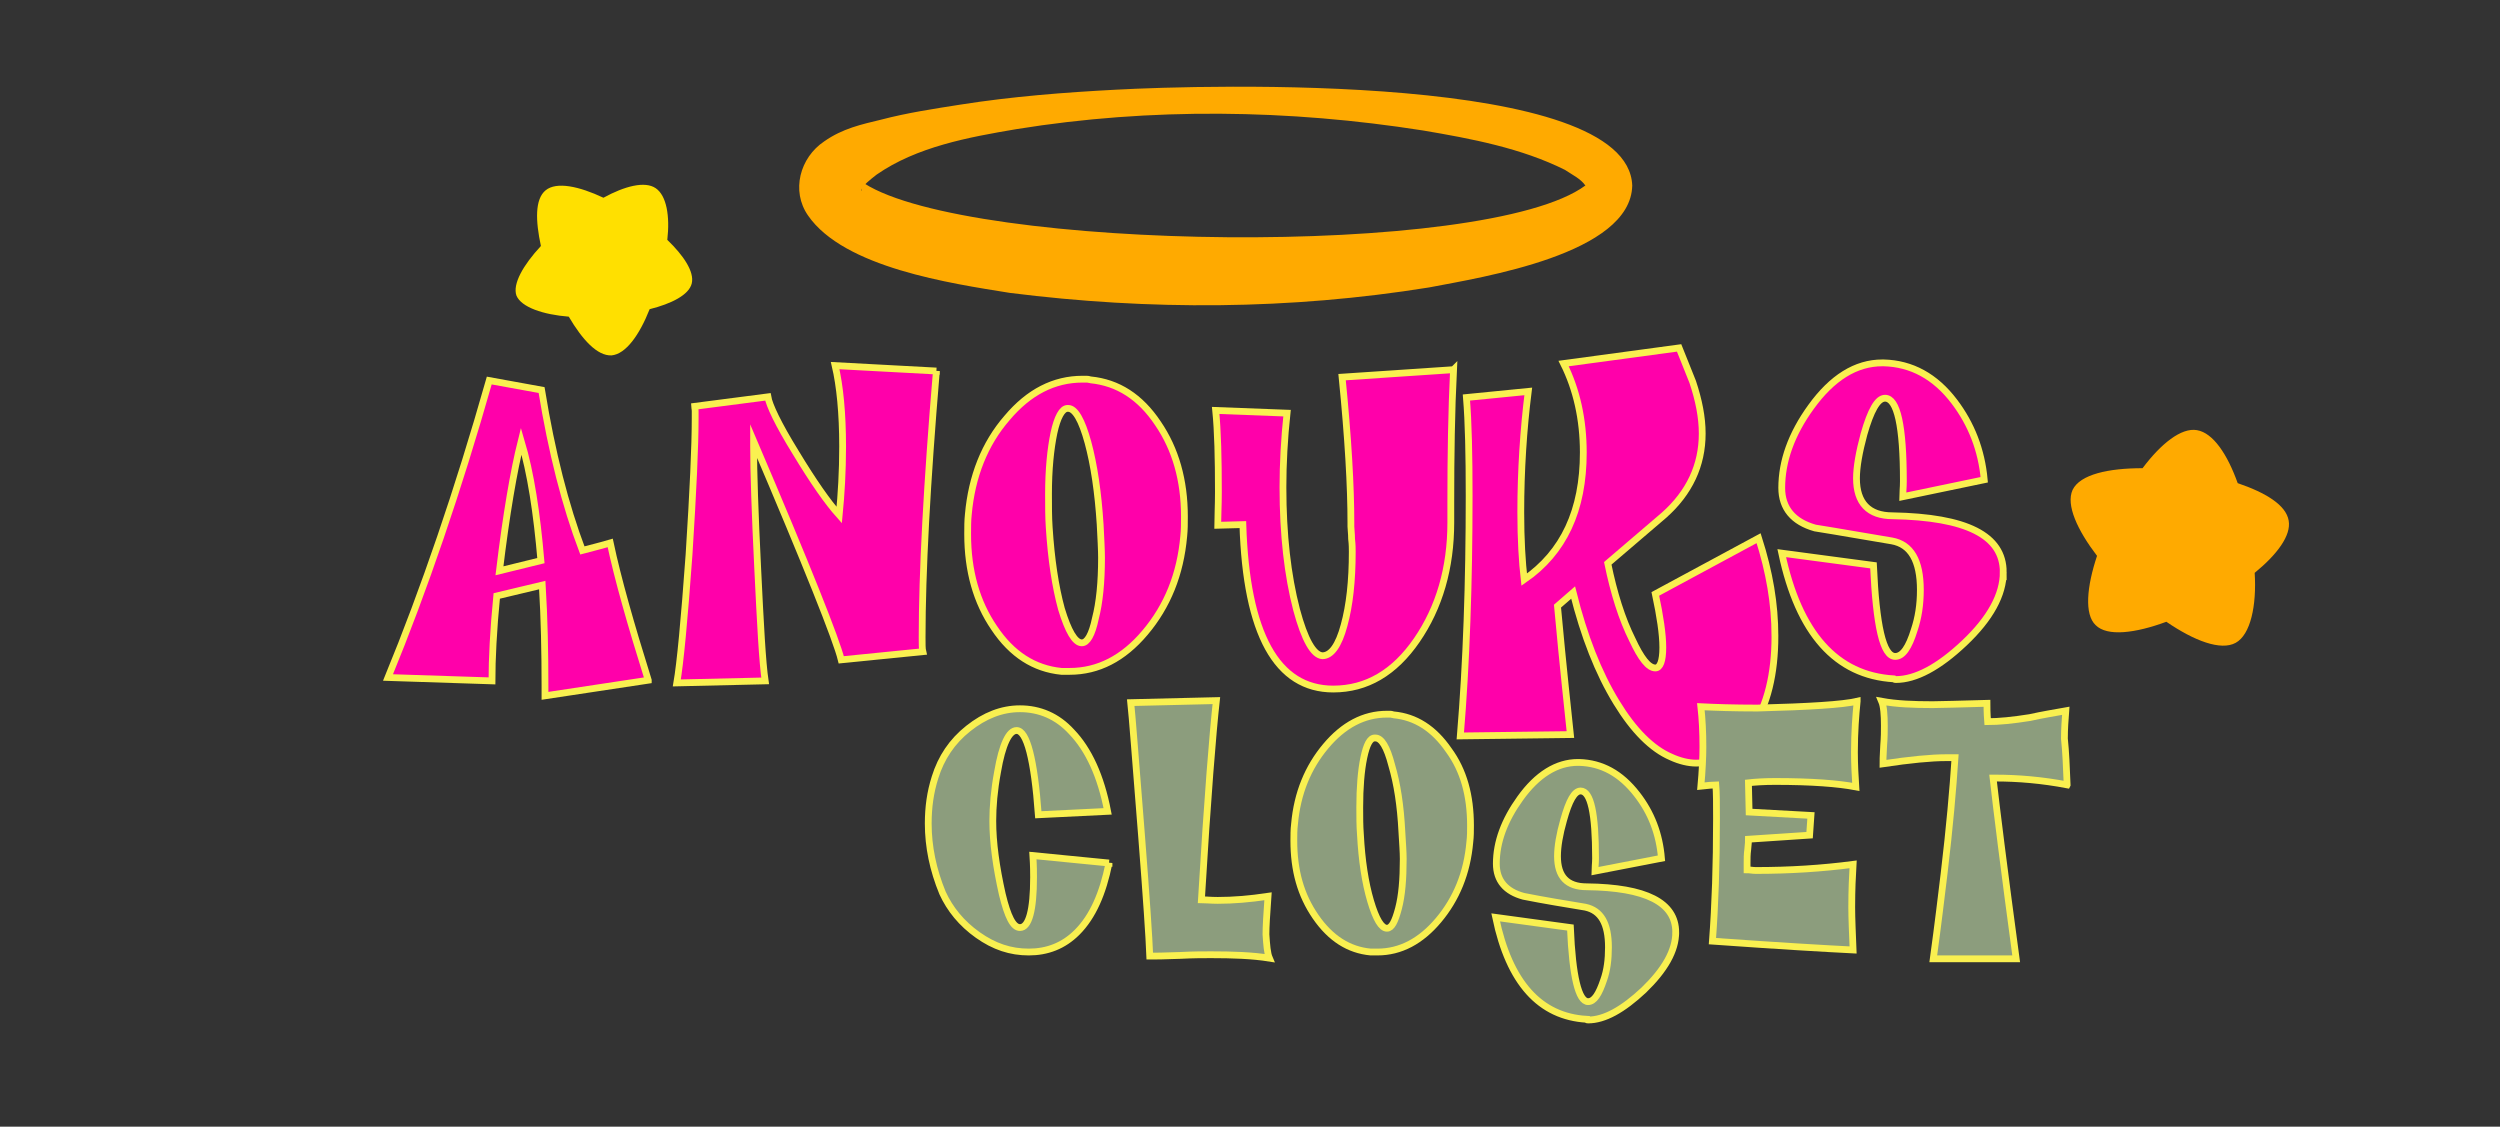 <?xml version="1.0" encoding="UTF-8"?>
<svg id="Layer_1" data-name="Layer 1" xmlns="http://www.w3.org/2000/svg" viewBox="0 0 367.9 165.8">
  <rect x="0" y="0" width="367.9" height="165.8" fill="#333333" stroke="none"/>
  <defs>
    <style>
      .cls-1 {
        fill: #8c9d7d;
      }

      .cls-1, .cls-2 {
        stroke: #f9f050;
        stroke-miterlimit: 10;
      }

      .cls-2 {
        fill: #f0a;
      }

      .cls-3 {
        fill: #fa0;
      }

      .cls-3, .cls-4 {
        stroke-width: 0px;
      }

      .cls-4 {
        fill: #ffe000;
      }
    </style>
  </defs>
  <path class="cls-4" d="m90,52.3c-2.1.1-4.3-2.3-6.3-5.7-3.8-.3-7-1.4-7.7-3.1-.6-1.7,1-4.5,3.6-7.3-.8-3.7-.9-6.9.7-8.2,1.6-1.3,4.9-.6,8.5,1.1,3.1-1.7,6.1-2.5,7.7-1.4s2.1,4.1,1.7,7.6c2.4,2.3,4,4.7,3.6,6.4s-3,3-6.2,3.8c-1.5,3.8-3.5,6.6-5.6,6.8Z"/>
  <path class="cls-3" d="m329,94.6c-2.2,1.2-6.1-.3-10.2-3.1-4.6,1.7-8.7,2.2-10.4.5-1.7-1.6-1.3-5.7.2-10.2-2.9-3.8-4.6-7.5-3.6-9.7,1.1-2.3,5.3-3.2,10.3-3.2,2.7-3.6,5.7-6,8-5.6,2.4.4,4.5,3.6,6,7.8,4.1,1.4,7.1,3.2,7.5,5.5.4,2.2-1.7,5-5,7.7.3,4.8-.6,9.1-2.8,10.3Z"/>
  <g>
    <path class="cls-2" d="m95.4,100.1l-15.2,2.3v-1.3c0-5.1-.1-10.1-.4-15l-6.7,1.6c-.5,5.1-.7,9.3-.7,12.5l-15.3-.5c5.3-12.9,10.3-27.5,14.9-43.7l7.7,1.4c1.5,9.2,3.5,17,6,23.6,1.1-.3,2.4-.6,4.1-1.1,1.1,5.2,3,11.9,5.6,20.2Zm-15.8-17.6c-.6-7-1.5-12.9-2.9-17.6-1.1,4.4-2.2,10.8-3.2,19.1l6.1-1.5Z"/>
    <path class="cls-2" d="m137.8,54.6c-1.4,16.6-2.1,29.7-2.1,39.2,0,1,0,1.7.1,2.1l-12,1.2c-.7-2.9-5-13.7-12.9-32.2v.8c0,3.7.2,9.7.6,17.9.4,8.3.7,13.9,1.1,16.6l-13,.3c.5-2.9,1.1-9.2,1.8-18.9.6-9.4.9-16,.9-20v-1.1c0-.4-.1-.6-.1-.7l10.8-1.4c.2,1.2,1.5,4,4.1,8.2,2.6,4.3,4.7,7.3,6.4,9.2.3-3.1.5-6.4.5-10.1,0-4.9-.4-8.9-1.1-11.9l14.9.8Z"/>
    <path class="cls-2" d="m174.3,76c0,1,0,2-.1,2.9-.5,5.6-2.4,10.3-5.7,14.2-3.2,3.8-6.9,5.7-11.1,5.7h-1.2c-4-.4-7.3-2.5-9.9-6.4-2.6-3.8-3.9-8.4-3.9-13.8,0-1,0-2,.1-2.9.5-5.6,2.4-10.4,5.7-14.2,3.2-3.8,6.9-5.7,11.1-5.7h.6c.3,0,.5.1.6.1,4,.4,7.3,2.5,9.9,6.4,2.6,3.8,3.9,8.4,3.9,13.7Zm-12.2,6.1c0-1.2-.1-2.9-.2-4.9-.3-4.7-.9-8.8-1.8-12.1-.9-3.3-1.9-5-2.9-5h-.1c-.8,0-1.5,1.3-2,3.6-.5,2.4-.8,5.4-.8,9,0,1.8,0,3.4.1,4.9.3,4.7.9,8.7,1.8,12,1,3.3,2,5,3,5,.8,0,1.5-1.2,2-3.6.6-2.3.9-5.3.9-8.9Z"/>
    <path class="cls-2" d="m213.9,54.4c-.3,6.1-.4,12.6-.4,19.5v3c0,6.7-1.7,12.5-5,17.3-3.3,4.8-7.4,7.2-12.3,7.2-8.3,0-12.8-8.1-13.3-24.2l-3.7.1c0-1.2.1-2.8.1-4.9,0-5-.1-9-.4-12l10.5.4c-.4,3.8-.6,7.4-.6,10.9,0,7,.7,13,2,18,1.2,4.5,2.5,6.7,3.8,6.8,1.3,0,2.4-1.5,3.2-4.5.8-2.9,1.2-6.5,1.2-10.8,0-.4,0-1.1-.1-1.9,0-.8-.1-1.4-.1-1.8v-.5c0-5.4-.4-12.5-1.3-21.5l16.4-1.1Z"/>
    <path class="cls-2" d="m261.2,93.6c0,5.6-1.1,10.1-3.4,13.7-2.2,3.3-4.9,5-8.2,5-1.1,0-2.4-.3-3.7-.9-2.8-1.2-5.5-3.9-8-8-2.7-4.4-4.8-9.8-6.4-16.2l-2.3,2c.2,2.3.8,8.6,1.9,18.9l-16.2.2c.9-10.8,1.3-22.6,1.3-35.3,0-6-.1-10.8-.4-14.5l9.1-.9c-.7,5.6-1.1,11.6-1.1,17.8,0,4,.2,7.3.5,9.9,5.8-4,8.7-10.2,8.7-18.7,0-4.9-1-9.3-2.9-13.1l17-2.3c.7,1.7,1.3,3.3,2,5,.9,2.7,1.4,5.2,1.4,7.6,0,4.7-1.9,8.7-5.6,12l-8.3,7.1c.9,4.4,2.1,8.2,3.6,11.2,1.3,2.8,2.4,4.2,3.4,4.2.7,0,1.1-1,1.1-3s-.4-4.6-1.1-7.9l15.2-8.2c1.6,5,2.4,9.7,2.4,14.4Z"/>
    <path class="cls-2" d="m294.8,84.2c0,3.3-1.9,6.8-5.7,10.4-3.8,3.6-7.2,5.4-10.1,5.4-.1,0-.2,0-.3-.1-8.5-.5-14-6.7-16.5-18.5l13.5,1.8c.4,8.9,1.4,13.4,3.2,13.4,1.1,0,2-1.3,2.8-3.9.6-1.8.9-3.7.9-5.9,0-4.3-1.4-6.7-4.2-7.2-3.7-.6-7.5-1.3-11.3-1.9-3.2-.9-4.9-2.9-4.9-5.9,0-3.9,1.4-7.9,4.3-11.9,3.1-4.3,6.6-6.5,10.5-6.5h.2c4.1.1,7.6,2,10.4,5.7,2.5,3.3,4,7.1,4.4,11.5l-12,2.5c0-.5.1-1.3.1-2.3,0-8.1-.9-12.2-2.7-12.2-1.1,0-2.1,1.8-3.1,5.3-.7,2.6-1.1,4.8-1.1,6.5,0,3.6,1.8,5.5,5.3,5.5,10.9.2,16.3,2.9,16.3,8.3Z"/>
  </g>
  <g>
    <path class="cls-1" d="m163.2,127c-.9,4.5-2.4,7.9-4.7,10.2-2,2-4.4,2.9-7.1,2.9s-5.1-.8-7.5-2.5-4.1-3.8-5.2-6.2c-1.4-3.4-2.1-6.8-2.1-10.2,0-2.4.3-4.6,1-6.8.9-2.9,2.5-5.3,4.9-7.2,2.4-1.9,4.9-2.9,7.6-2.9,2.9,0,5.5,1.1,7.6,3.4,2.5,2.6,4.3,6.5,5.3,11.7l-10.2.5c-.6-8.2-1.7-12.4-3.2-12.4-1.1,0-2.1,2-2.8,6.1-.5,2.7-.7,5.1-.7,7.2,0,3.2.5,6.8,1.4,10.8.8,3.3,1.6,4.9,2.6,4.9,1.3,0,2-2.5,2-7.4,0-.6,0-1.7-.1-3.2l11.2,1.1Z"/>
    <path class="cls-1" d="m186.8,141c-2.5-.4-5.4-.5-8.6-.5-1.1,0-2.6,0-4.5.1-2.4.1-3.9.1-4.5.1-.1-2.7-.5-8.6-1.2-17.6-.9-11.3-1.4-17.9-1.6-19.7l12.6-.3c-.5,4.5-1.3,14.2-2.2,29.3.5,0,1.3.1,2.4.1,2.3,0,4.7-.2,7.4-.6-.2,2.7-.3,4.6-.3,5.6.1,1.6.2,2.8.5,3.5Z"/>
    <path class="cls-1" d="m216.4,121.5c0,.8,0,1.6-.1,2.4-.4,4.6-2,8.4-4.6,11.5-2.6,3.1-5.6,4.7-9,4.7h-1c-3.2-.3-5.9-2-8.1-5.2s-3.2-6.8-3.2-11.2c0-.8,0-1.6.1-2.4.4-4.6,2-8.4,4.6-11.5s5.6-4.7,9-4.7h.5c.2,0,.4.1.5.1,3.2.3,5.9,2,8.1,5.2,2.2,3,3.2,6.7,3.2,11.1Zm-9.9,4.9c0-1-.1-2.3-.2-4-.2-3.9-.7-7.1-1.5-9.8-.7-2.7-1.5-4-2.4-4h-.1c-.7,0-1.2,1-1.6,2.9-.4,1.9-.6,4.4-.6,7.3,0,1.4,0,2.7.1,4,.2,3.8.7,7.1,1.5,9.8s1.6,4,2.4,4c.7,0,1.2-1,1.7-2.9.5-1.9.7-4.3.7-7.3Z"/>
    <path class="cls-1" d="m246.6,137.2c0,2.7-1.6,5.5-4.7,8.5-3.1,2.9-5.8,4.4-8.2,4.4-.1,0-.2,0-.2-.1-6.9-.4-11.4-5.4-13.4-15l11,1.5c.3,7.2,1.2,10.9,2.6,10.9.9,0,1.6-1.1,2.3-3.2.5-1.4.7-3,.7-4.8,0-3.5-1.1-5.4-3.4-5.9-3-.5-6.1-1-9.1-1.6-2.6-.7-4-2.3-4-4.8,0-3.2,1.2-6.4,3.5-9.6,2.5-3.5,5.4-5.3,8.5-5.3h.2c3.3.1,6.1,1.6,8.5,4.7,2.1,2.7,3.3,5.8,3.6,9.4l-9.8,1.9c0-.4.1-1.1.1-1.9,0-6.6-.7-9.9-2.2-9.9-.9,0-1.7,1.4-2.5,4.3-.6,2.1-.9,3.9-.9,5.3,0,3,1.4,4.5,4.3,4.5,8.7.1,13.1,2.3,13.1,6.7Z"/>
    <path class="cls-1" d="m273.3,103.2c-.2,2-.4,4.5-.4,7.5,0,1.8.1,3.5.2,5.1-2.6-.5-6.5-.8-11.9-.8-1.7,0-3,.1-3.9.2l.1,4.3,9.1.5-.2,2.9-9,.6c0,.2,0,.7-.1,1.5-.1.7-.1,1.4-.1,2v1c.4,0,.8.1,1.3.1,5,0,9.7-.3,14.3-.9-.1,1.7-.2,3.8-.2,6.3,0,1.6.1,3.7.2,6.3-4-.2-10.9-.6-20.7-1.3.4-5.3.6-11.3.6-18,0-2.2,0-3.9-.1-5-.4,0-1.2.1-2.2.2.2-2.2.3-4.2.3-5.8,0-2.1-.1-4.1-.3-5.9,2,.1,4.8.2,8.3.2,7.7-.2,12.5-.5,14.7-1Z"/>
    <path class="cls-1" d="m304.2,115.5c-3.7-.7-7.2-1-10.6-1h-.3c.5,4.4,1.6,13.3,3.4,26.6h-12.2c.7-5.1,1.2-9.3,1.6-12.6.8-6.7,1.3-12.4,1.6-17h-1.3c-2.2,0-5.3.3-9.3.9,0-.2,0-1.2.1-2.7.1-1.2.1-2.1.1-2.9,0-1.6-.1-2.9-.4-3.6,2.2.4,4.7.5,7.5.5,1.4,0,4-.1,8-.2,0,.5,0,1.4.1,2.7,1.6,0,3.7-.2,6.2-.6,1.8-.4,3.6-.7,5.3-1-.1,1.3-.2,2.7-.2,4.1.2,1.9.3,4.2.4,6.8Z"/>
  </g>
  <path class="cls-3" d="m240.2,27.3c-.2,10.1-22.1,13.5-29.9,15-20.5,3.3-41.1,3.4-61.7.8-8.7-1.4-24.4-3.7-29.7-11.4-2.5-3.6-1.2-8.5,2.4-10.9,2.7-1.9,5.5-2.5,8.4-3.2,3.8-1,7.8-1.6,11.6-2.2,7.6-1.2,15.3-1.8,22.9-2.2,12.9-.7,75.4-2.6,76,14.1h0Zm-6.9,0c0,.1.1.2,0,0-.7-1-1.8-1.5-3-2.3-6.4-3.2-13.8-4.6-20.9-5.8-19.7-3.1-40-3.4-59.8-.2-7.1,1.2-14.7,2.6-20.6,6.7-1,.8-2,1.5-2.3,2.4h0l.1-.1c0-.1.1-.3.1-.5.1-.4-.1-.8-.1-.8,0,0,.1,0,.1.1.1.1.2.1.3.2,15.5,9.9,91.5,11.1,106.1.3h0Z"/>
</svg>